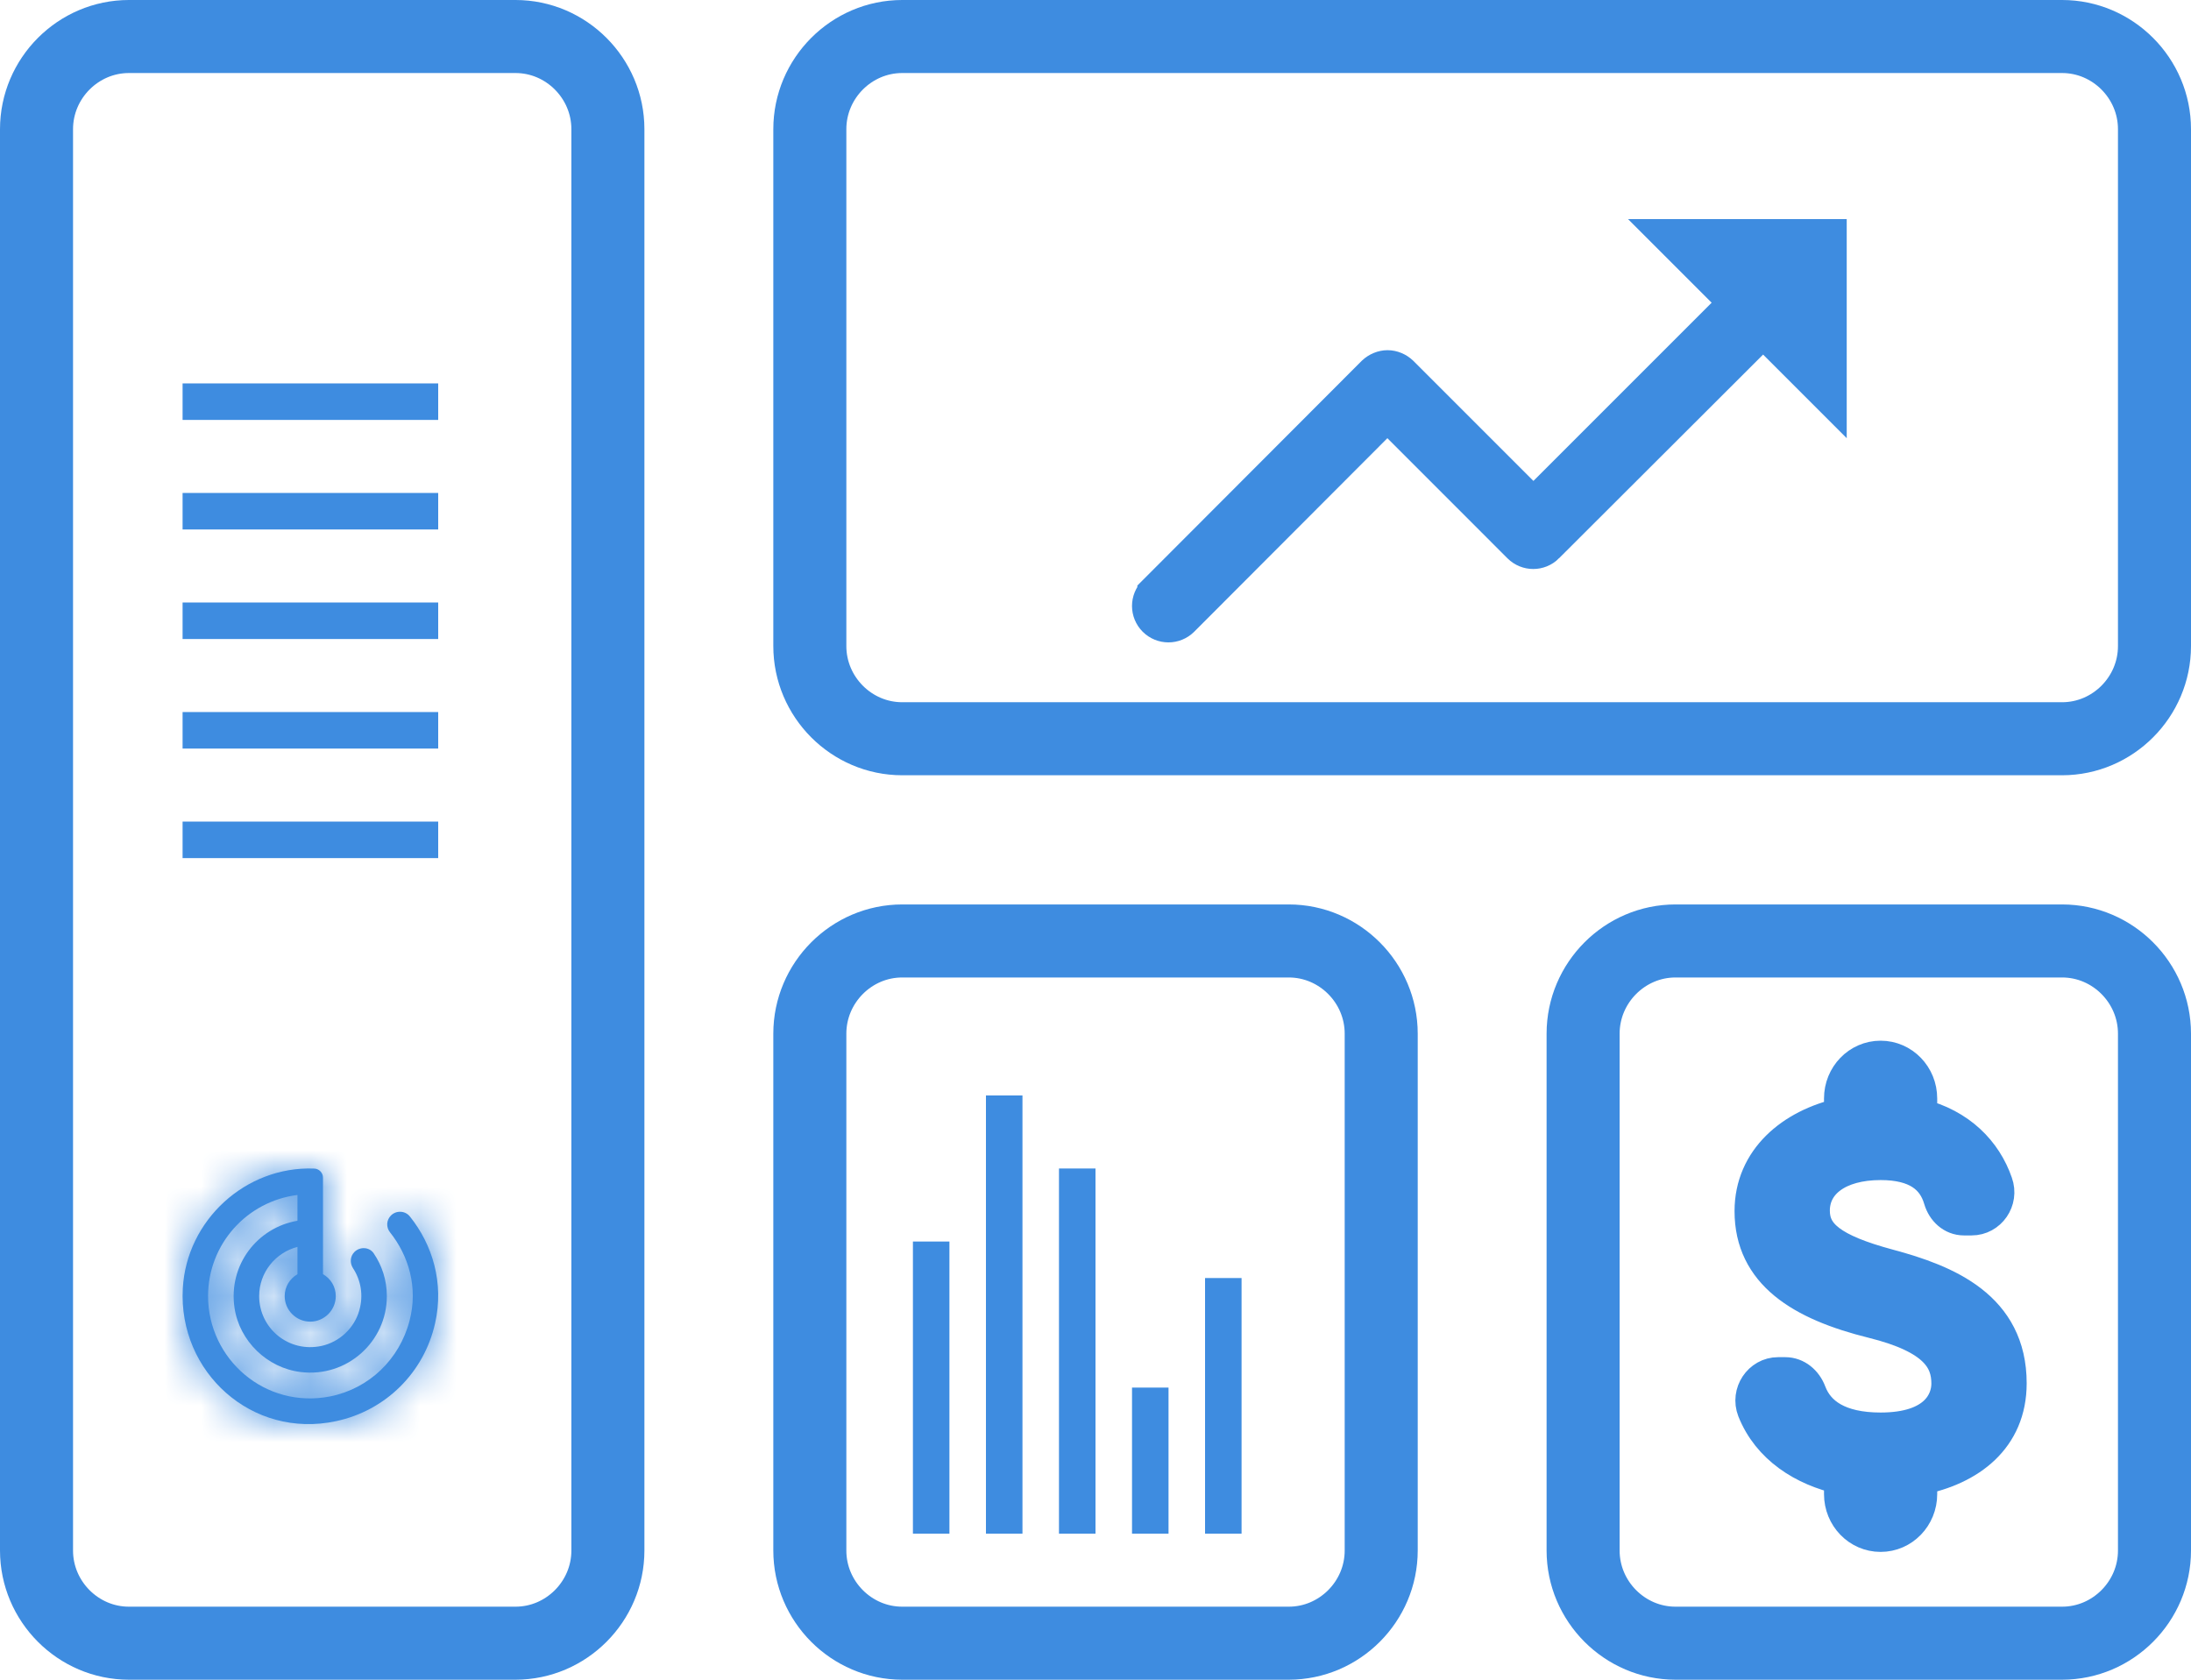 <svg width="60" height="46" viewBox="0 0 60 46" fill="none" xmlns="http://www.w3.org/2000/svg">
<path d="M14.118 45H3.529C2.143 45 1 43.858 1 42.462V3.538C1 2.142 2.143 1 3.529 1H14.118C15.504 1 16.647 2.142 16.647 3.538V42.462C16.647 43.858 15.504 45 14.118 45ZM35.294 45H24.706C23.319 45 22.177 43.858 22.177 42.462V28.308C22.177 26.911 23.319 25.769 24.706 25.769H35.294C36.681 25.769 37.824 26.911 37.824 28.308V42.462C37.824 43.858 36.681 45 35.294 45ZM56.471 45H45.882C44.496 45 43.353 43.858 43.353 42.462V28.308C43.353 26.911 44.496 25.769 45.882 25.769H56.471C57.857 25.769 59 26.911 59 28.308V42.462C59 43.858 57.857 45 56.471 45ZM22.177 17.692V3.538C22.177 2.142 23.319 1 24.706 1H56.471C57.857 1 59 2.142 59 3.538V17.692C59 19.089 57.857 20.231 56.471 20.231H24.706C23.319 20.231 22.177 19.089 22.177 17.692Z" stroke="#3E8CE0" stroke-width="2"/>
<path d="M47.226 8.644L47.58 8.29L47.226 7.936L45.79 6.5C45.79 6.5 45.791 6.5 45.792 6.5H50.072V10.793L48.636 9.357L48.283 9.003L47.929 9.356L42.339 14.936L42.339 14.937C42.144 15.131 41.831 15.131 41.636 14.937L38.346 11.646L37.992 11.293L37.639 11.647L32.349 16.947C32.154 17.141 31.841 17.141 31.646 16.947C31.451 16.752 31.451 16.438 31.646 16.244L31.646 16.243L37.642 10.237C37.742 10.143 37.873 10.09 37.998 10.09C38.123 10.09 38.253 10.143 38.353 10.238L41.639 13.524L41.992 13.877L42.346 13.524L47.226 8.644Z" fill="#3E8CE0" stroke="#3E8CE0"/>
<mask id="path-3-inside-1" fill="white">
<path d="M10.705 33.288C10.58 33.414 10.569 33.609 10.681 33.749C11.188 34.385 11.454 35.254 11.216 36.166C10.94 37.231 10.104 38.028 9.044 38.241C7.261 38.594 5.698 37.218 5.698 35.495C5.698 34.07 6.764 32.897 8.146 32.725V33.431C7.051 33.616 6.247 34.64 6.422 35.817C6.558 36.728 7.317 37.462 8.233 37.574C9.506 37.731 10.594 36.739 10.594 35.495C10.594 35.059 10.461 34.657 10.233 34.322C10.114 34.147 9.859 34.137 9.709 34.283L9.705 34.287C9.586 34.406 9.576 34.591 9.667 34.73C9.877 35.052 9.961 35.464 9.838 35.89C9.702 36.369 9.3 36.749 8.81 36.858C7.901 37.057 7.097 36.372 7.097 35.495C7.097 34.846 7.544 34.304 8.146 34.147V34.895C7.936 35.017 7.796 35.237 7.796 35.495C7.796 35.88 8.111 36.194 8.495 36.194C8.88 36.194 9.195 35.88 9.195 35.495C9.195 35.237 9.055 35.013 8.845 34.895V32.25C8.845 32.114 8.733 32.002 8.597 32.002C6.723 31.933 5.107 33.421 5.006 35.286C4.88 37.574 6.897 39.415 9.205 38.919C10.562 38.629 11.611 37.591 11.915 36.239C12.164 35.136 11.845 34.088 11.226 33.316C11.097 33.152 10.852 33.141 10.705 33.288Z"/>
</mask>
<path d="M10.705 33.288C10.58 33.414 10.569 33.609 10.681 33.749C11.188 34.385 11.454 35.254 11.216 36.166C10.94 37.231 10.104 38.028 9.044 38.241C7.261 38.594 5.698 37.218 5.698 35.495C5.698 34.07 6.764 32.897 8.146 32.725V33.431C7.051 33.616 6.247 34.64 6.422 35.817C6.558 36.728 7.317 37.462 8.233 37.574C9.506 37.731 10.594 36.739 10.594 35.495C10.594 35.059 10.461 34.657 10.233 34.322C10.114 34.147 9.859 34.137 9.709 34.283L9.705 34.287C9.586 34.406 9.576 34.591 9.667 34.73C9.877 35.052 9.961 35.464 9.838 35.89C9.702 36.369 9.3 36.749 8.81 36.858C7.901 37.057 7.097 36.372 7.097 35.495C7.097 34.846 7.544 34.304 8.146 34.147V34.895C7.936 35.017 7.796 35.237 7.796 35.495C7.796 35.88 8.111 36.194 8.495 36.194C8.88 36.194 9.195 35.88 9.195 35.495C9.195 35.237 9.055 35.013 8.845 34.895V32.25C8.845 32.114 8.733 32.002 8.597 32.002C6.723 31.933 5.107 33.421 5.006 35.286C4.88 37.574 6.897 39.415 9.205 38.919C10.562 38.629 11.611 37.591 11.915 36.239C12.164 35.136 11.845 34.088 11.226 33.316C11.097 33.152 10.852 33.141 10.705 33.288Z" fill="#3E8CE0"/>
<path d="M10.705 33.288L9.292 31.873L9.292 31.873L10.705 33.288ZM10.681 33.749L12.245 32.502L12.242 32.499L10.681 33.749ZM11.216 36.166L9.281 35.661L9.28 35.664L11.216 36.166ZM9.044 38.241L9.433 40.203L9.439 40.202L9.044 38.241ZM8.146 32.725H10.146V30.462L7.9 30.741L8.146 32.725ZM8.146 33.431L8.479 35.403L10.146 35.121V33.431H8.146ZM6.422 35.817L4.444 36.111L4.444 36.113L6.422 35.817ZM8.233 37.574L8.478 35.589L8.475 35.589L8.233 37.574ZM10.233 34.322L11.889 33.2L11.887 33.196L10.233 34.322ZM9.709 34.283L8.312 32.852L8.303 32.86L8.295 32.869L9.709 34.283ZM9.705 34.287L11.119 35.702L11.119 35.701L9.705 34.287ZM9.667 34.73L7.991 35.821L7.992 35.824L9.667 34.73ZM9.838 35.89L7.916 35.338L7.915 35.342L9.838 35.89ZM8.81 36.858L9.238 38.811L9.242 38.81L8.81 36.858ZM8.146 34.147H10.146V31.557L7.64 32.212L8.146 34.147ZM8.146 34.895L9.153 36.623L10.146 36.044V34.895H8.146ZM8.845 34.895H6.845V36.061L7.86 36.635L8.845 34.895ZM8.597 32.002L8.522 34.001L8.56 34.002H8.597V32.002ZM5.006 35.286L7.003 35.396L7.003 35.394L5.006 35.286ZM9.205 38.919L8.787 36.963L8.785 36.963L9.205 38.919ZM11.915 36.239L13.867 36.679L13.867 36.678L11.915 36.239ZM11.226 33.316L9.656 34.554L9.661 34.56L9.666 34.567L11.226 33.316ZM9.292 31.873C8.439 32.725 8.375 34.069 9.12 34.999L12.242 32.499C12.763 33.149 12.72 34.102 12.119 34.703L9.292 31.873ZM9.117 34.996C9.289 35.211 9.338 35.443 9.281 35.661L13.151 36.671C13.57 35.066 13.087 33.559 12.245 32.502L9.117 34.996ZM9.28 35.664C9.192 36.002 8.945 36.221 8.65 36.28L9.439 40.202C11.263 39.835 12.687 38.461 13.152 36.668L9.28 35.664ZM8.656 36.279C8.153 36.379 7.698 36.002 7.698 35.495H3.698C3.698 38.433 6.369 40.809 9.433 40.203L8.656 36.279ZM7.698 35.495C7.698 35.094 7.998 34.759 8.392 34.71L7.9 30.741C5.531 31.034 3.698 33.046 3.698 35.495H7.698ZM6.146 32.725V33.431H10.146V32.725H6.146ZM7.812 31.459C5.682 31.819 4.103 33.819 4.444 36.111L8.4 35.523C8.396 35.494 8.399 35.478 8.401 35.471C8.403 35.462 8.407 35.453 8.414 35.443C8.43 35.421 8.454 35.407 8.479 35.403L7.812 31.459ZM4.444 36.113C4.714 37.921 6.19 39.339 7.991 39.559L8.475 35.589C8.475 35.588 8.453 35.584 8.427 35.559C8.401 35.534 8.399 35.516 8.4 35.521L4.444 36.113ZM7.988 39.559C10.468 39.865 12.594 37.926 12.594 35.495H8.594C8.594 35.512 8.59 35.523 8.586 35.532C8.581 35.544 8.573 35.556 8.561 35.566C8.549 35.577 8.537 35.583 8.527 35.586C8.519 35.589 8.505 35.592 8.478 35.589L7.988 39.559ZM12.594 35.495C12.594 34.644 12.332 33.853 11.889 33.2L8.578 35.444C8.585 35.454 8.588 35.462 8.59 35.468C8.592 35.473 8.594 35.481 8.594 35.495H12.594ZM11.887 33.196C10.982 31.867 9.24 31.946 8.312 32.852L11.105 35.715C10.478 36.327 9.247 36.427 8.58 35.447L11.887 33.196ZM8.295 32.869L8.291 32.872L11.119 35.701L11.123 35.698L8.295 32.869ZM8.292 32.872C7.44 33.723 7.435 34.968 7.991 35.821L11.343 33.64C11.717 34.214 11.733 35.088 11.119 35.702L8.292 32.872ZM7.992 35.824C7.95 35.759 7.917 35.681 7.903 35.592C7.888 35.499 7.895 35.411 7.916 35.338L11.761 36.442C12.053 35.425 11.85 34.416 11.342 33.637L7.992 35.824ZM7.915 35.342C7.95 35.218 8.014 35.124 8.085 35.057C8.156 34.99 8.254 34.932 8.378 34.905L9.242 38.81C10.451 38.543 11.424 37.622 11.762 36.438L7.915 35.342ZM8.382 34.904C8.741 34.825 9.097 35.117 9.097 35.495H5.097C5.097 37.628 7.061 39.288 9.238 38.811L8.382 34.904ZM9.097 35.495C9.097 35.797 8.89 36.02 8.651 36.082L7.64 32.212C6.199 32.589 5.097 33.895 5.097 35.495H9.097ZM6.146 34.147V34.895H10.146V34.147H6.146ZM7.139 33.167C6.358 33.622 5.796 34.476 5.796 35.495H9.796C9.796 35.998 9.514 36.412 9.153 36.623L7.139 33.167ZM5.796 35.495C5.796 36.986 7.008 38.194 8.495 38.194V34.194C9.213 34.194 9.796 34.773 9.796 35.495H5.796ZM8.495 38.194C9.983 38.194 11.195 36.986 11.195 35.495H7.195C7.195 34.773 7.778 34.194 8.495 34.194V38.194ZM11.195 35.495C11.195 34.492 10.646 33.615 9.83 33.154L7.86 36.635C7.464 36.411 7.195 35.982 7.195 35.495H11.195ZM10.845 34.895V32.25H6.845V34.895H10.845ZM10.845 32.25C10.845 31.007 9.836 30.002 8.597 30.002V34.002C7.631 34.002 6.845 33.221 6.845 32.25H10.845ZM8.671 30.004C5.698 29.893 3.169 32.23 3.009 35.177L7.003 35.394C7.045 34.611 7.747 33.972 8.522 34.001L8.671 30.004ZM3.009 35.176C2.814 38.716 5.965 41.661 9.626 40.874L8.785 36.963C7.83 37.169 6.946 36.432 7.003 35.396L3.009 35.176ZM9.623 40.874C11.742 40.422 13.391 38.793 13.867 36.679L9.964 35.8C9.831 36.39 9.382 36.836 8.787 36.963L9.623 40.874ZM13.867 36.678C14.262 34.922 13.746 33.262 12.787 32.065L9.666 34.567C9.944 34.914 10.066 35.35 9.964 35.8L13.867 36.678ZM12.797 32.078C11.904 30.944 10.26 30.906 9.292 31.873L12.119 34.703C11.445 35.376 10.29 35.359 9.656 34.554L12.797 32.078Z" fill="#3E8CE0" mask="url(#path-3-inside-1)"/>
<path d="M5 11H12" stroke="#3E8CE0"/>
<path d="M5 14H12" stroke="#3E8CE0"/>
<path d="M5 17H12" stroke="#3E8CE0"/>
<path d="M5 20H12" stroke="#3E8CE0"/>
<path d="M5 23H12" stroke="#3E8CE0"/>
<line x1="25.5" y1="42" x2="25.5" y2="34" stroke="#3E8CE0"/>
<line x1="27.5" y1="42" x2="27.5" y2="30" stroke="#3E8CE0"/>
<line x1="29.5" y1="42" x2="29.5" y2="32" stroke="#3E8CE0"/>
<line x1="31.5" y1="42" x2="31.5" y2="38" stroke="#3E8CE0"/>
<line x1="33.5" y1="42" x2="33.5" y2="35" stroke="#3E8CE0"/>
<path d="M51.71 34.706C50.121 34.279 49.61 33.839 49.61 33.153C49.61 32.366 50.317 31.817 51.5 31.817C52.494 31.817 52.991 32.207 53.173 32.828C53.257 33.117 53.488 33.333 53.782 33.333H53.992C54.454 33.333 54.783 32.864 54.622 32.416C54.328 31.564 53.642 30.856 52.55 30.582V30.083C52.55 29.484 52.081 29 51.5 29C50.919 29 50.45 29.484 50.45 30.083V30.56C49.092 30.863 48 31.773 48 33.167C48 34.836 49.337 35.666 51.29 36.15C53.04 36.583 53.39 37.219 53.39 37.891C53.39 38.389 53.047 39.183 51.5 39.183C50.345 39.183 49.75 38.757 49.519 38.151C49.414 37.869 49.176 37.667 48.889 37.667H48.693C48.224 37.667 47.895 38.158 48.07 38.606C48.469 39.609 49.4 40.202 50.45 40.433V40.917C50.45 41.516 50.919 42 51.5 42C52.081 42 52.55 41.516 52.55 40.917V40.447C53.915 40.18 55 39.364 55 37.883C55 35.832 53.299 35.132 51.71 34.706Z" fill="#3E8CE0" stroke="#3E8CE0"/>
</svg>
